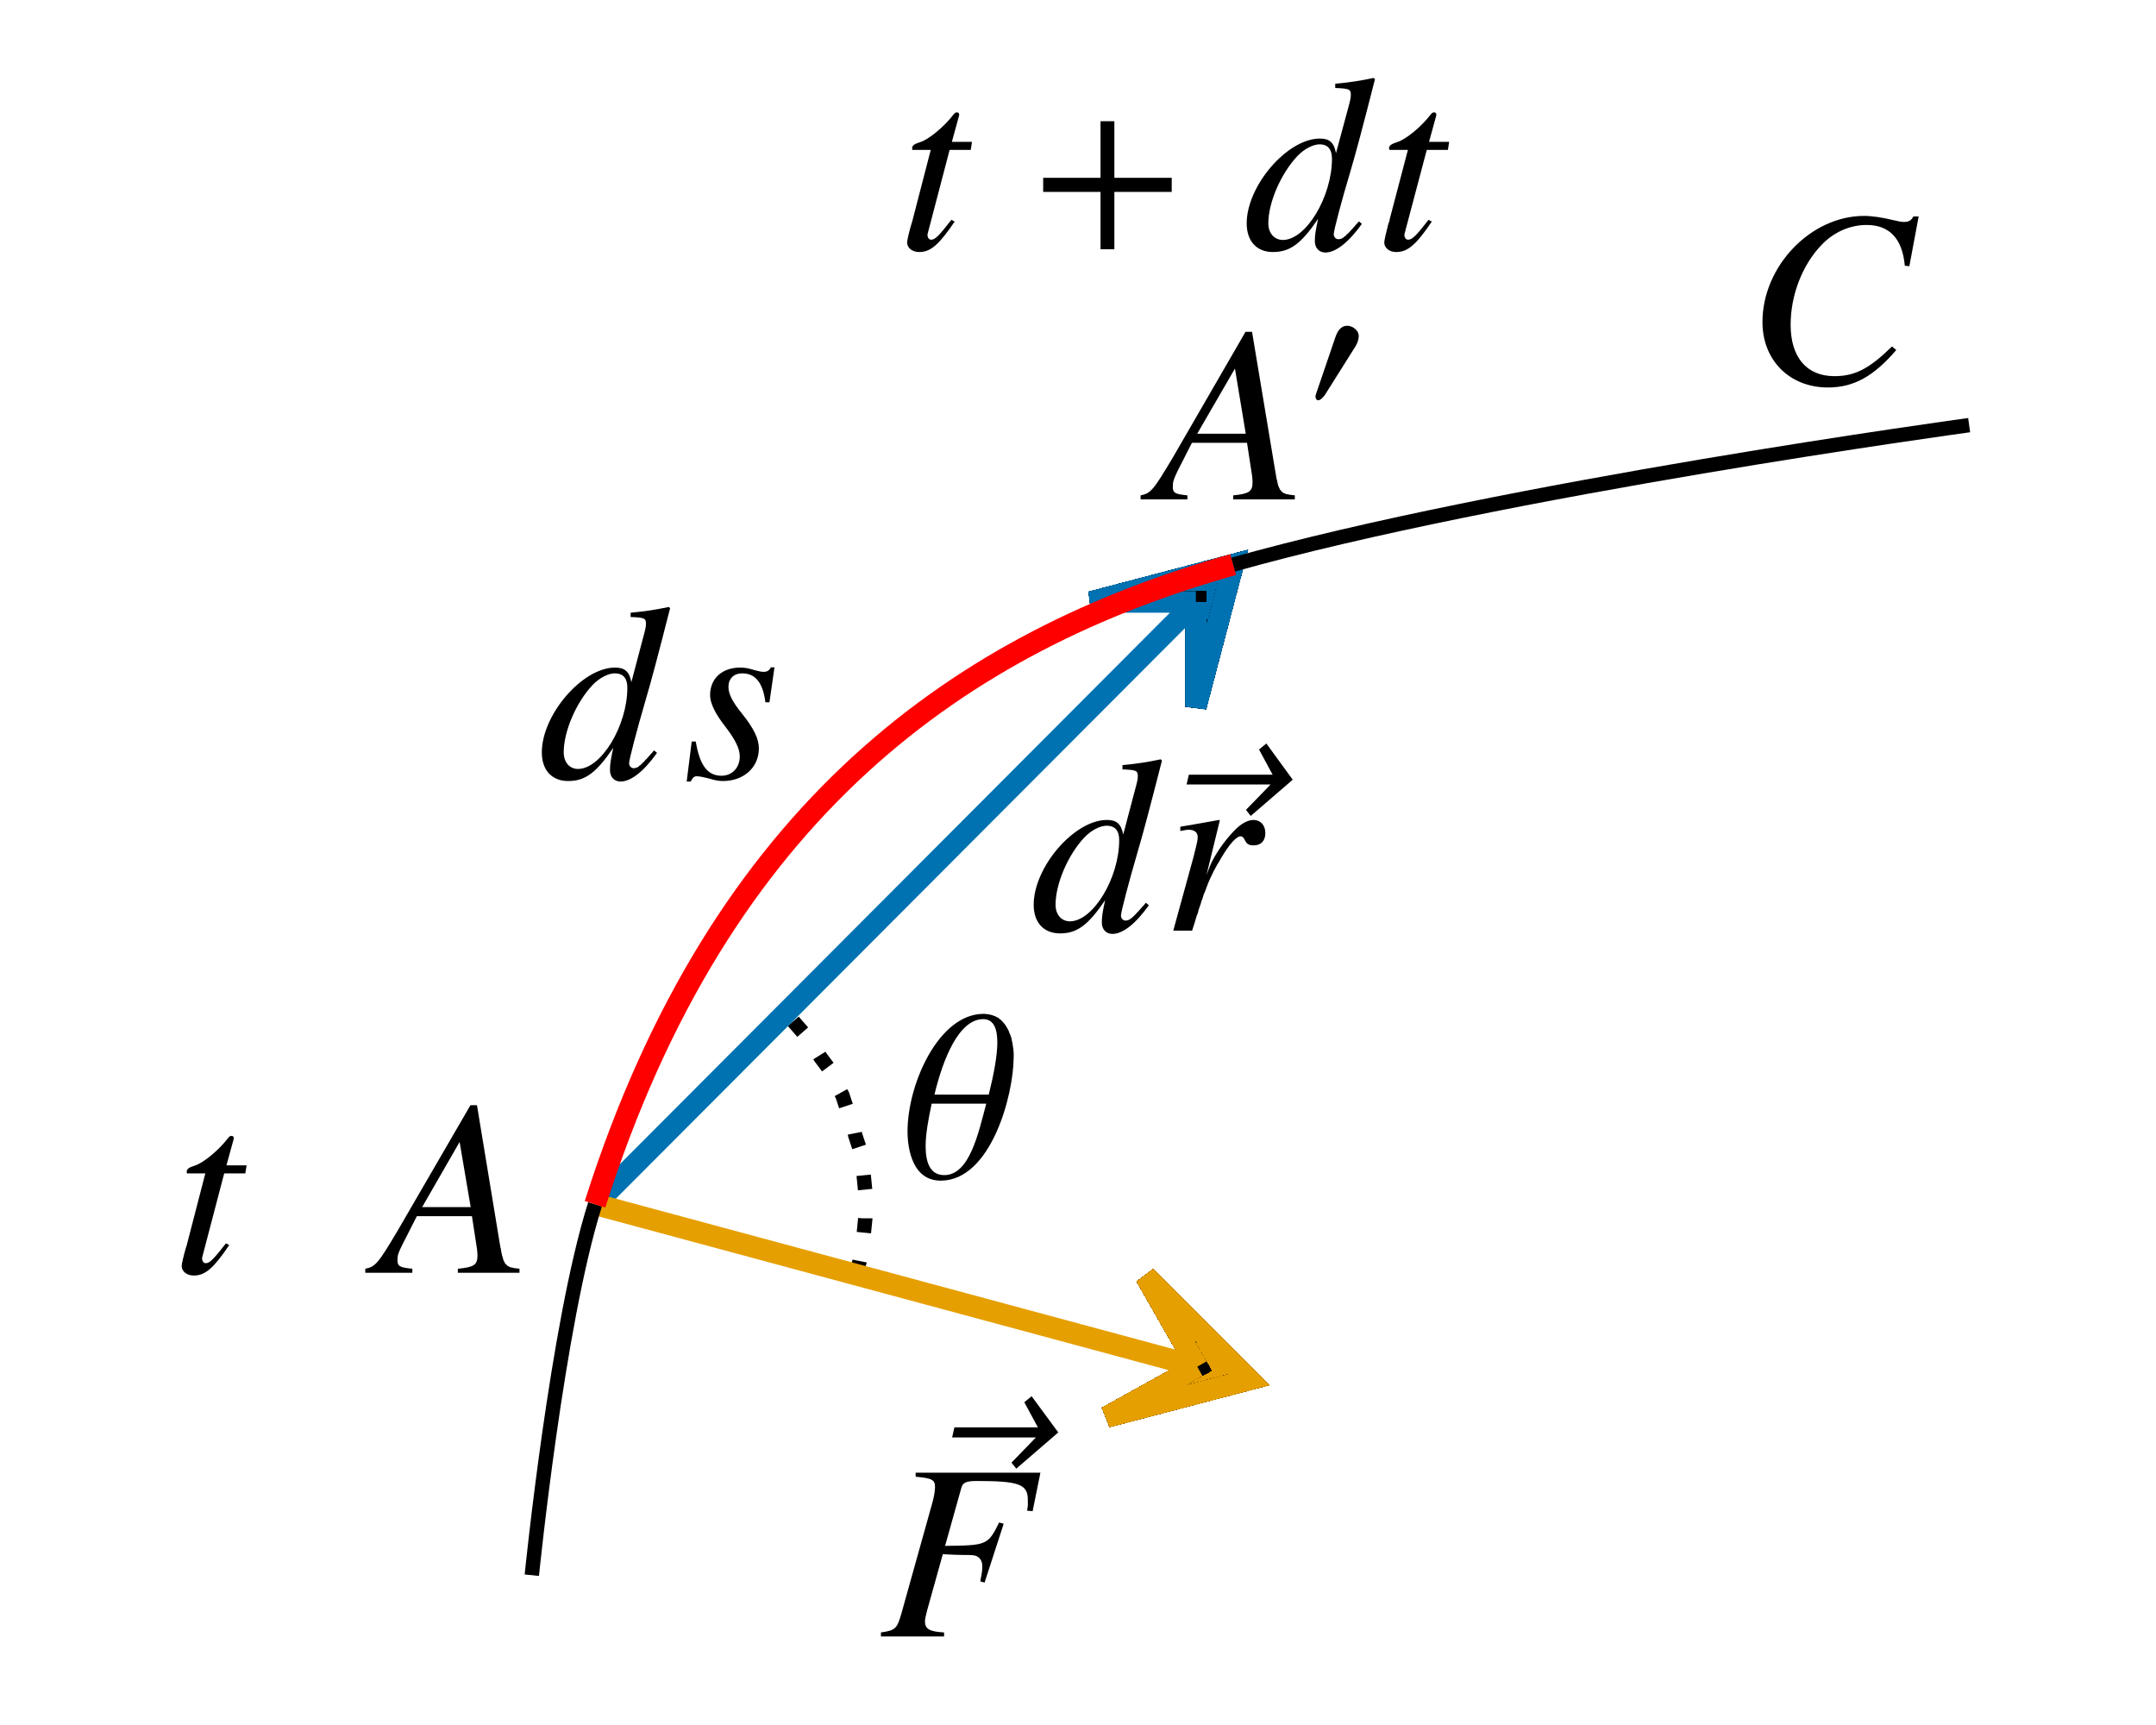 <?xml version="1.0" encoding="UTF-8" standalone="no"?>
<svg id="svg4381" xmlns:rdf="http://www.w3.org/1999/02/22-rdf-syntax-ns#" xmlns="http://www.w3.org/2000/svg" xmlns:ns0="http://www.iki.fi/pav/software/textext/" height="120" width="150" version="1.1" xmlns:cc="http://creativecommons.org/ns#" xmlns:xlink="http://www.w3.org/1999/xlink" viewBox="0 0 150 120" xmlns:dc="http://purl.org/dc/elements/1.1/">
 <title id="title4383">Gnuplot</title>
 <desc id="desc4385">Produced by GNUPLOT 5.0 patchlevel 3</desc>
 <rect id="rect4388" height="120" width="150" y="4.575" x="2" fill="none"/>
 <g id="g4420" style="color:#000000" transform="translate(2 4.575)" stroke="currentColor" fill="none">
  <path id="path4422" d="m57.5 84.1 0.3-0.9 0.2-1 0.1-1 0.1-1v-0.9-1l-0.1-1-0.1-1-0.2-1-0.3-0.9-0.2-1-0.4-0.9-0.3-0.9-0.5-0.9-0.4-0.9-0.6-0.8-0.5-0.8-0.6-0.8-0.7-0.8-0.6-0.7m4.8 18.2 0.3-0.9 0.2-1 0.1-1 0.1-1v-0.9-1l-0.1-1-0.1-1-0.2-1-0.3-0.9-0.2-1-0.4-0.9-0.3-0.9-0.5-0.9-0.4-0.9-0.6-0.8-0.5-0.8-0.6-0.8-0.7-0.8-0.6-0.7-13.3 13.3 18.1 4.9" stroke="#000" stroke-dasharray="1, 2"/>
 </g>
 <g id="gnuplot_plot_1" transform="translate(2 4.575)">
  <title id="title4429">NaN</title>
 </g>
 <g fill="none">
  <g id="g4439" style="color:#000000" transform="translate(2 4.575)" stroke="currentColor" stroke-width="1.5">
   <g id="g4441" style="shape-rendering:crispEdges">
    <polygon id="polygon4443" points="81.2 44.6 81.2 37.3 81.2 37.3 73.9 37.3 83.8 34.7" fill="#0072b2"/>
   </g>
   <path id="path4445" d="m81.2 37.3h-7.3l9.9-2.6-2.6 9.9v-7.3m-41.8 41.9 41.8-41.9" stroke="#0072b2"/>
  </g>
  <g id="g4447" style="color:#000000" transform="translate(2 4.575)" stroke="currentColor" stroke-width="1.5">
   <g id="g4449" style="shape-rendering:crispEdges">
    <polygon id="polygon4451" points="75 94 81.3 90.5 81.3 90.5 77.7 84.2 84.9 91.4" fill="#e69f00"/>
   </g>
   <path id="path4453" d="m81.3 90.5-3.6-6.3 7.2 7.2-9.9 2.6 6.3-3.5m-41.9-11.3 41.9 11.3" stroke="#e69f00"/>
  </g>
  <g>
   <path id="path4518" d="m37 109.58s1.761-17.485 4.4-25.8" stroke="#000" stroke-width="1px"/>
   <path id="path4516" d="m41.4 83.775c8.728-27.503 25.6-39.2 44.4-44.5" stroke="#f00" stroke-width="1.5"/>
   <path id="path4512" d="m85.8 39.275c18.726-5.279 51.2-9.7 51.2-9.7" stroke="#000" stroke-width="1px"/>
  </g>
 </g>
 <g fill-rule="evenodd" stroke="#000" stroke-miterlimit="10.433">
  <g id="content" xml:space="preserve" stroke-width="0" ns0:pdfconverter="pstoedit" transform="matrix(1.75 0 0 -1.75 -248.25 1326)" ns0:text="$\nt \\enspace A\n$" ns0:version="0.7.2" ns0:inkscapeversion="0.91" ns0:preamble="/usr/share/inkscape/extensions/default_packages.tex" ns0:scale="1.4" ns0:texconverter="pdflatex"><path id="path4595" d="m151.66 711.39h-0.8l0.28 1.02c0.01 0.02 0.01 0.04 0.01 0.05 0 0.07-0.03 0.1-0.08 0.1-0.06 0-0.09-0.01-0.15-0.09-0.39-0.51-1.01-1-1.32-1.09-0.25-0.08-0.32-0.14-0.32-0.25 0-0.01 0-0.03 0.01-0.06h0.73l-0.71-2.74c-0.02-0.09-0.03-0.12-0.06-0.21-0.09-0.3-0.17-0.65-0.17-0.73 0-0.22 0.21-0.38 0.48-0.38 0.45 0 0.78 0.28 1.41 1.21l-0.13 0.07c-0.49-0.63-0.65-0.79-0.8-0.79-0.09 0-0.15 0.08-0.15 0.2 0 0.01 0 0.02 0.01 0.05l0.87 3.32h0.84z"/><path id="path4597" d="m162.51 707.28-0.05 0.01h-0.05l-0.05 0.01h-0.04l-0.04 0.01-0.04 0.01-0.03 0.01h-0.04l-0.03 0.01-0.03 0.02-0.03 0.01-0.02 0.01-0.03 0.02-0.02 0.02-0.02 0.02-0.02 0.02-0.02 0.02-0.02 0.02-0.01 0.03-0.02 0.03-0.01 0.03-0.02 0.04-0.01 0.03-0.01 0.04-0.01 0.05-0.02 0.04-0.01 0.05-0.01 0.06-0.01 0.02v0.03l-0.01 0.03v0.03l-0.01 0.03v0.03l-0.01 0.04-0.01 0.03-0.93 5.64h-0.26l-2.89-4.98c-0.79-1.33-0.89-1.44-1.29-1.52v-0.16h1.87v0.16c-0.51 0.05-0.59 0.1-0.59 0.35 0 0.19 0.03 0.28 0.2 0.62l0.57 1.12h2.19l-0.05 0.36h-1.93l1.49 2.59 0.44-2.59 0.05-0.36 0.2-1.3c0.01-0.09 0.02-0.18 0.02-0.26 0-0.38-0.14-0.47-0.78-0.53v-0.16h2.45z"/></g>
  <g id="g4713" xml:space="preserve" stroke-width="0" ns0:pdfconverter="pstoedit" transform="matrix(1.75 0 0 -1.75 -199.53 1351.3)" ns0:text="$\\vec{F}$" ns0:version="0.7.2" ns0:inkscapeversion="0.91" ns0:preamble="/usr/share/inkscape/extensions/default_packages.tex" ns0:scale="1.4" ns0:texconverter="pdflatex"><polygon id="polygon4715" points="154.23 714.03 154.42 713.79 156.09 715.23 155.03 716.67 154.74 716.43 155.28 715.43 151.96 715.43 151.87 715.03 155.2 715.03"/><path id="path4717" d="m155.38 713.63h-4.96v-0.16c0.65-0.06 0.77-0.12 0.77-0.41 0-0.15-0.04-0.4-0.11-0.64l-1.23-4.4c-0.17-0.6-0.25-0.66-0.81-0.74v-0.16h2.51v0.16c-0.58 0.03-0.76 0.14-0.76 0.44 0 0.08 0.03 0.23 0.09 0.45l0.62 2.22c0.37-0.02 0.59-0.03 0.8-0.03 0.39 0 0.46-0.01 0.55-0.05 0.15-0.08 0.22-0.21 0.22-0.41 0-0.16-0.02-0.28-0.08-0.59l0.17-0.05 0.76 2.34-0.18 0.05c-0.45-0.9-0.48-0.91-2.15-0.93l0.65 2.32c0.06 0.2 0.2 0.26 0.61 0.26 1.68 0 2.03-0.13 2.03-0.75v-0.24c-0.01-0.06-0.01-0.07-0.03-0.19l0.22-0.02z"/></g>
  <g id="g4968" xml:space="preserve" stroke-width="0" ns0:pdfconverter="pstoedit" transform="matrix(1.75 0 0 -1.75 -222.81 1291.6)" ns0:text="$ds$" ns0:version="0.7.2" ns0:inkscapeversion="0.91" ns0:preamble="/usr/share/inkscape/extensions/default_packages.tex" ns0:scale="1.4" ns0:texconverter="pdflatex"><path id="path4970" d="m153.32 708.23-0.02-0.03-0.03-0.03-0.02-0.03-0.02-0.02-0.03-0.03-0.02-0.02-0.02-0.03-0.02-0.02-0.02-0.02-0.02-0.02-0.02-0.03-0.02-0.02-0.02-0.02-0.01-0.02-0.04-0.03-0.03-0.04-0.03-0.03-0.03-0.03-0.03-0.03-0.02-0.02-0.03-0.03-0.02-0.02-0.02-0.02-0.03-0.01-0.02-0.02-0.01-0.02-0.02-0.01-0.02-0.01-0.02-0.01-0.01-0.01-0.02-0.01h-0.02l-0.01-0.01h-0.02-0.01l-0.02-0.01h-0.01-0.03c-0.1 0-0.18 0.09-0.18 0.2 0 0.14 0.32 1.36 0.64 2.45 0.27 0.92 0.48 1.72 0.99 3.71l-0.05 0.05c-0.53-0.11-0.89-0.17-1.52-0.23v-0.17c0.54-0.02 0.61-0.05 0.61-0.26 0-0.13-0.01-0.19-0.15-0.7l-0.43-1.63c-0.08 0.42-0.26 0.58-0.65 0.58l0.04-0.23c0.3-0.02 0.45-0.21 0.45-0.57 0-1.51-1.04-3.23-1.96-3.23-0.34 0-0.57 0.27-0.57 0.66 0 0.83 0.49 1.98 1.15 2.68 0.28 0.29 0.65 0.48 0.93 0.46l-0.04 0.23c-1.3 0-2.91-1.88-2.91-3.37 0-0.71 0.4-1.14 1.05-1.14 0.67 0 1.11 0.32 1.79 1.32-0.11-0.51-0.13-0.66-0.13-0.89 0-0.27 0.17-0.45 0.42-0.45 0.42 0 0.93 0.41 1.45 1.14z"/><path id="path4972" d="m154.82 708.58-0.2-1.59h0.16c0.08 0.16 0.14 0.21 0.24 0.21 0.11 0 0.29-0.04 0.49-0.09 0.22-0.07 0.39-0.1 0.55-0.1 0.83 0 1.43 0.54 1.43 1.3 0 0.38-0.21 0.81-0.68 1.39-0.38 0.47-0.53 0.78-0.53 1.05 0 0.33 0.21 0.54 0.55 0.54 0.52 0 0.82-0.37 0.92-1.15h0.16l0.2 1.39h-0.14c-0.08-0.14-0.16-0.18-0.3-0.18-0.07 0-0.17 0.02-0.36 0.07-0.25 0.08-0.4 0.1-0.56 0.1-0.72 0-1.2-0.43-1.2-1.1 0-0.32 0.21-0.75 0.63-1.28 0.39-0.51 0.55-0.86 0.55-1.15 0-0.45-0.3-0.77-0.73-0.77-0.55 0-0.86 0.41-1.02 1.36z"/></g>
  <g id="g5100" xml:space="preserve" ns0:pdfconverter="pstoedit" transform="matrix(1.75 0 0 -1.75 -197.61 1319.4)" ns0:text="$\\theta$" ns0:version="0.7.2" ns0:inkscapeversion="0.91" ns0:preamble="/usr/share/inkscape/extensions/default_packages.tex" ns0:scale="1.4" ns0:texconverter="pdflatex"><path id="path5102" stroke-width="0" d="m153.22 711.93v0.01 0.02 0.01 0.02 0.01 0.02 0.04 0.05l-0.01 0.06v0.05l-0.01 0.06-0.01 0.07-0.01 0.07-0.01 0.07-0.02 0.07-0.01 0.08-0.02 0.07-0.03 0.08-0.03 0.07-0.03 0.08-0.03 0.07-0.04 0.07-0.04 0.07-0.05 0.07-0.05 0.06-0.02 0.03-0.03 0.03-0.03 0.03-0.03 0.03-0.04 0.03-0.03 0.02-0.03 0.03-0.04 0.02-0.04 0.02-0.04 0.02-0.04 0.02-0.04 0.01-0.04 0.02-0.05 0.01-0.05 0.01-0.04 0.01-0.05 0.01h-0.05l-0.06 0.01h-0.05l-0.01-0.21c0.4 0 0.56-0.35 0.56-0.92 0-0.54-0.14-1.27-0.34-2.08h-2.16c0.35 1.45 0.98 3 1.94 3l0.01 0.21c-1.77 0-3.02-2.77-3.02-4.68 0-0.36 0.06-1.95 1.32-1.95l0.14 0.22c-0.55 0-0.74 0.48-0.74 1.15 0 0.49 0.11 1.08 0.24 1.69h2.17c-0.31-1.16-0.66-2.84-1.67-2.84l-0.14-0.22c1.99 0 2.9 3.39 2.9 4.92z"/></g>
  <g id="g5234" xml:space="preserve" stroke-width="0" ns0:pdfconverter="pstoedit" transform="matrix(1.75 0 0 -1.75 -188.59 1302.2)" ns0:text="$d\\vec{r}$" ns0:version="0.7.2" ns0:inkscapeversion="0.91" ns0:preamble="/usr/share/inkscape/extensions/default_packages.tex" ns0:scale="1.4" ns0:texconverter="pdflatex"><path id="path5236" d="m153.32 708.23-0.02-0.03-0.03-0.03-0.02-0.03-0.02-0.02-0.03-0.03-0.02-0.02-0.02-0.03-0.02-0.02-0.02-0.02-0.02-0.02-0.02-0.03-0.02-0.02-0.02-0.02-0.01-0.02-0.04-0.03-0.03-0.04-0.03-0.03-0.03-0.03-0.03-0.03-0.02-0.02-0.03-0.03-0.02-0.02-0.02-0.02-0.03-0.01-0.02-0.02-0.01-0.02-0.02-0.01-0.02-0.01-0.02-0.01-0.01-0.01-0.02-0.01h-0.02l-0.01-0.01h-0.02-0.01l-0.02-0.01h-0.01-0.03c-0.1 0-0.18 0.09-0.18 0.2 0 0.14 0.32 1.36 0.64 2.45 0.27 0.92 0.48 1.72 0.99 3.71l-0.05 0.05c-0.53-0.11-0.89-0.17-1.52-0.23v-0.17c0.54-0.02 0.61-0.05 0.61-0.26 0-0.13-0.01-0.19-0.15-0.7l-0.43-1.63c-0.08 0.42-0.26 0.58-0.65 0.58l0.04-0.23c0.3-0.02 0.45-0.21 0.45-0.57 0-1.51-1.04-3.23-1.96-3.23-0.34 0-0.57 0.27-0.57 0.66 0 0.83 0.49 1.98 1.15 2.68 0.28 0.29 0.65 0.48 0.93 0.46l-0.04 0.23c-1.3 0-2.91-1.88-2.91-3.37 0-0.71 0.4-1.14 1.05-1.14 0.67 0 1.11 0.32 1.79 1.32-0.11-0.51-0.13-0.66-0.13-0.89 0-0.27 0.17-0.45 0.42-0.45 0.42 0 0.93 0.41 1.45 1.14z"/><polygon id="polygon5238" points="159.16 713.12 158.11 714.56 157.82 714.32 158.36 713.32 155.03 713.32 154.94 712.93 158.28 712.93 157.3 711.92 157.49 711.68"/><path id="path5240" d="m155.16 707.12 0.05 0.16 0.05 0.15 0.04 0.14 0.04 0.13 0.05 0.13 0.03 0.12 0.04 0.12 0.04 0.11 0.03 0.11 0.04 0.1 0.03 0.1 0.03 0.09 0.04 0.09 0.03 0.08 0.03 0.08 0.03 0.08 0.03 0.08 0.03 0.07 0.06 0.14 0.07 0.14 0.06 0.13 0.07 0.13 0.07 0.13 0.08 0.13 0.04 0.07 0.04 0.07c0.33 0.56 0.61 0.87 0.78 0.87 0.06 0 0.11-0.04 0.16-0.14 0.08-0.17 0.16-0.22 0.36-0.22 0.29 0 0.46 0.18 0.46 0.49s-0.19 0.52-0.47 0.52c-0.23 0-0.5-0.15-0.76-0.42-0.41-0.42-0.81-1.01-0.97-1.41l-0.14-0.36 0.53 2.17-0.03 0.02c-0.73-0.13-0.82-0.15-1.54-0.27v-0.17c0.24 0.05 0.27 0.05 0.34 0.05 0.21 0 0.35-0.1 0.35-0.28 0-0.14 0-0.14-0.17-0.82l-0.8-2.91z"/></g>
  <g id="g5380" xml:space="preserve" stroke-width="0" ns0:pdfconverter="pstoedit" transform="matrix(1.75 0 0 -1.75 -197.78 1254.8)" ns0:text="$\nt + dt\n$" ns0:version="0.7.2" ns0:inkscapeversion="0.91" ns0:preamble="/usr/share/inkscape/extensions/default_packages.tex" ns0:scale="1.4" ns0:texconverter="pdflatex"><path id="path5382" d="m151.66 711.39h-0.8l0.28 1.02c0.01 0.02 0.01 0.04 0.01 0.05 0 0.07-0.03 0.1-0.08 0.1-0.06 0-0.09-0.01-0.15-0.09-0.39-0.51-1.01-1-1.32-1.09-0.25-0.08-0.32-0.14-0.32-0.25 0-0.01 0-0.03 0.01-0.06h0.73l-0.71-2.74c-0.02-0.09-0.03-0.12-0.06-0.21-0.09-0.3-0.17-0.65-0.17-0.73 0-0.22 0.21-0.38 0.48-0.38 0.45 0 0.78 0.28 1.41 1.21l-0.13 0.07c-0.49-0.63-0.65-0.79-0.8-0.79-0.09 0-0.15 0.08-0.15 0.2 0 0.01 0 0.02 0.01 0.05l0.87 3.32h0.84z"/><polygon id="polygon5384" points="156.77 709.4 156.77 707.12 157.32 707.12 157.32 709.4 159.6 709.4 159.6 709.96 157.32 709.96 157.32 712.21 156.77 712.21 156.77 709.96 154.49 709.96 154.49 709.4"/><path id="path5386" d="m167.04 708.23-0.02-0.03-0.03-0.03-0.02-0.03-0.03-0.02-0.02-0.03-0.02-0.02-0.02-0.03-0.02-0.02-0.02-0.02-0.02-0.02-0.02-0.03-0.02-0.02-0.02-0.02-0.02-0.02-0.03-0.03-0.03-0.04-0.03-0.03-0.03-0.03-0.03-0.03-0.03-0.02-0.02-0.03-0.02-0.02-0.03-0.02-0.02-0.01-0.02-0.02-0.02-0.02-0.02-0.01-0.01-0.01-0.02-0.01-0.02-0.01-0.01-0.01h-0.02l-0.01-0.01h-0.02-0.02l-0.01-0.01h-0.02-0.03c-0.1 0-0.18 0.09-0.18 0.2 0 0.14 0.32 1.36 0.65 2.45 0.27 0.92 0.48 1.72 0.99 3.71l-0.05 0.05c-0.53-0.11-0.89-0.17-1.53-0.23v-0.17c0.55-0.02 0.62-0.05 0.62-0.26 0-0.13-0.01-0.19-0.15-0.7l-0.44-1.63c-0.08 0.42-0.25 0.58-0.64 0.58l0.04-0.23c0.29-0.02 0.44-0.21 0.44-0.57 0-1.51-1.03-3.23-1.95-3.23-0.34 0-0.58 0.27-0.58 0.66 0 0.83 0.5 1.98 1.16 2.68 0.28 0.29 0.65 0.48 0.93 0.46l-0.04 0.23c-1.3 0-2.91-1.88-2.91-3.37 0-0.71 0.4-1.14 1.04-1.14 0.68 0 1.12 0.32 1.8 1.32-0.11-0.51-0.13-0.66-0.13-0.89 0-0.27 0.17-0.45 0.42-0.45 0.41 0 0.93 0.41 1.45 1.14z"/><path id="path5388" d="m170.63 711.39h-0.8l0.28 1.02c0.01 0.02 0.01 0.04 0.01 0.05 0 0.07-0.03 0.1-0.08 0.1-0.06 0-0.09-0.01-0.15-0.09-0.39-0.51-1.01-1-1.33-1.09-0.24-0.08-0.32-0.14-0.32-0.25 0-0.01 0-0.03 0.02-0.06h0.73l-0.72-2.74c-0.01-0.09-0.03-0.12-0.06-0.21-0.08-0.3-0.16-0.65-0.16-0.73 0-0.22 0.21-0.38 0.47-0.38 0.46 0 0.79 0.28 1.42 1.21l-0.13 0.07c-0.49-0.63-0.65-0.79-0.81-0.79-0.09 0-0.15 0.08-0.15 0.2 0 0.01 0 0.02 0.01 0.05l0.88 3.32h0.84z"/></g>
  <g id="g5538" xml:space="preserve" stroke-width="0" ns0:pdfconverter="pstoedit" transform="matrix(1.75 0 0 -1.75 -180.43 1272.2)" ns0:text="$A\&apos;$" ns0:version="0.7.2" ns0:inkscapeversion="0.91" ns0:preamble="/usr/share/inkscape/extensions/default_packages.tex" ns0:scale="1.4" ns0:texconverter="pdflatex"><path id="path5540" d="m154.58 707.28-0.06 0.01h-0.04l-0.05 0.01h-0.04l-0.04 0.01-0.04 0.01-0.04 0.01h-0.03l-0.03 0.01-0.03 0.02-0.03 0.01-0.03 0.01-0.02 0.02-0.03 0.02-0.02 0.02-0.02 0.02-0.01 0.02-0.02 0.02-0.02 0.03-0.01 0.03-0.02 0.03-0.01 0.04-0.02 0.03-0.01 0.04-0.01 0.05-0.01 0.04-0.01 0.05-0.01 0.06-0.01 0.02-0.01 0.03v0.03l-0.01 0.03v0.03l-0.01 0.03v0.04l-0.01 0.03-0.94 5.64h-0.26l-2.88-4.98c-0.79-1.33-0.89-1.44-1.29-1.52v-0.16h1.86v0.16c-0.51 0.05-0.58 0.1-0.58 0.35 0 0.19 0.03 0.28 0.19 0.62l0.57 1.12h2.19l-0.05 0.36h-1.93l1.5 2.59 0.43-2.59 0.05-0.36 0.2-1.3c0.01-0.09 0.02-0.18 0.02-0.26 0-0.38-0.14-0.47-0.77-0.53v-0.16h2.45z"/><path id="path5542" d="m157.12 713.61v0.02 0.03l-0.01 0.02v0.02l-0.01 0.02-0.01 0.02v0.02l-0.01 0.02-0.01 0.02-0.02 0.01-0.01 0.02-0.01 0.02-0.02 0.01-0.01 0.02-0.02 0.01-0.01 0.02-0.02 0.01-0.02 0.01-0.02 0.02-0.02 0.01-0.02 0.01-0.02 0.01-0.02 0.01h-0.02l-0.02 0.01-0.02 0.01h-0.02l-0.02 0.01h-0.02-0.02-0.02-0.02c-0.26 0-0.39-0.25-0.46-0.46l-0.72-2.11c-0.02-0.06-0.07-0.18-0.07-0.24 0-0.07 0.04-0.15 0.11-0.15 0.1 0 0.22 0.15 0.27 0.22l1.14 1.81c0.1 0.14 0.2 0.34 0.2 0.52z"/></g>
  <g id="g5698" xml:space="preserve" ns0:pdfconverter="pstoedit" transform="matrix(1.75 0 0 -1.75 -138.34 1264.1)" ns0:text="$C$" ns0:version="0.7.2" ns0:inkscapeversion="0.91" ns0:preamble="/usr/share/inkscape/extensions/default_packages.tex" ns0:scale="1.4" ns0:texconverter="pdflatex"><path id="path5700" stroke-width="0" d="m154.96 711.76 0.37 1.98h-0.21c-0.08-0.16-0.18-0.22-0.38-0.22-0.08 0-0.2 0.02-0.41 0.07-0.45 0.11-0.85 0.17-1.17 0.17-2.12 0-4.04-2-4.04-4.22 0-1.52 1.08-2.6 2.6-2.6 1.03 0 1.82 0.44 2.72 1.49l-0.17 0.14c-0.9-0.88-1.47-1.18-2.29-1.18-1.11 0-1.74 0.76-1.74 2.04 0 1.19 0.47 2.4 1.25 3.2 0.48 0.49 1.11 0.77 1.77 0.77 0.91 0 1.42-0.54 1.52-1.62z"/></g>
 </g>
</svg>

